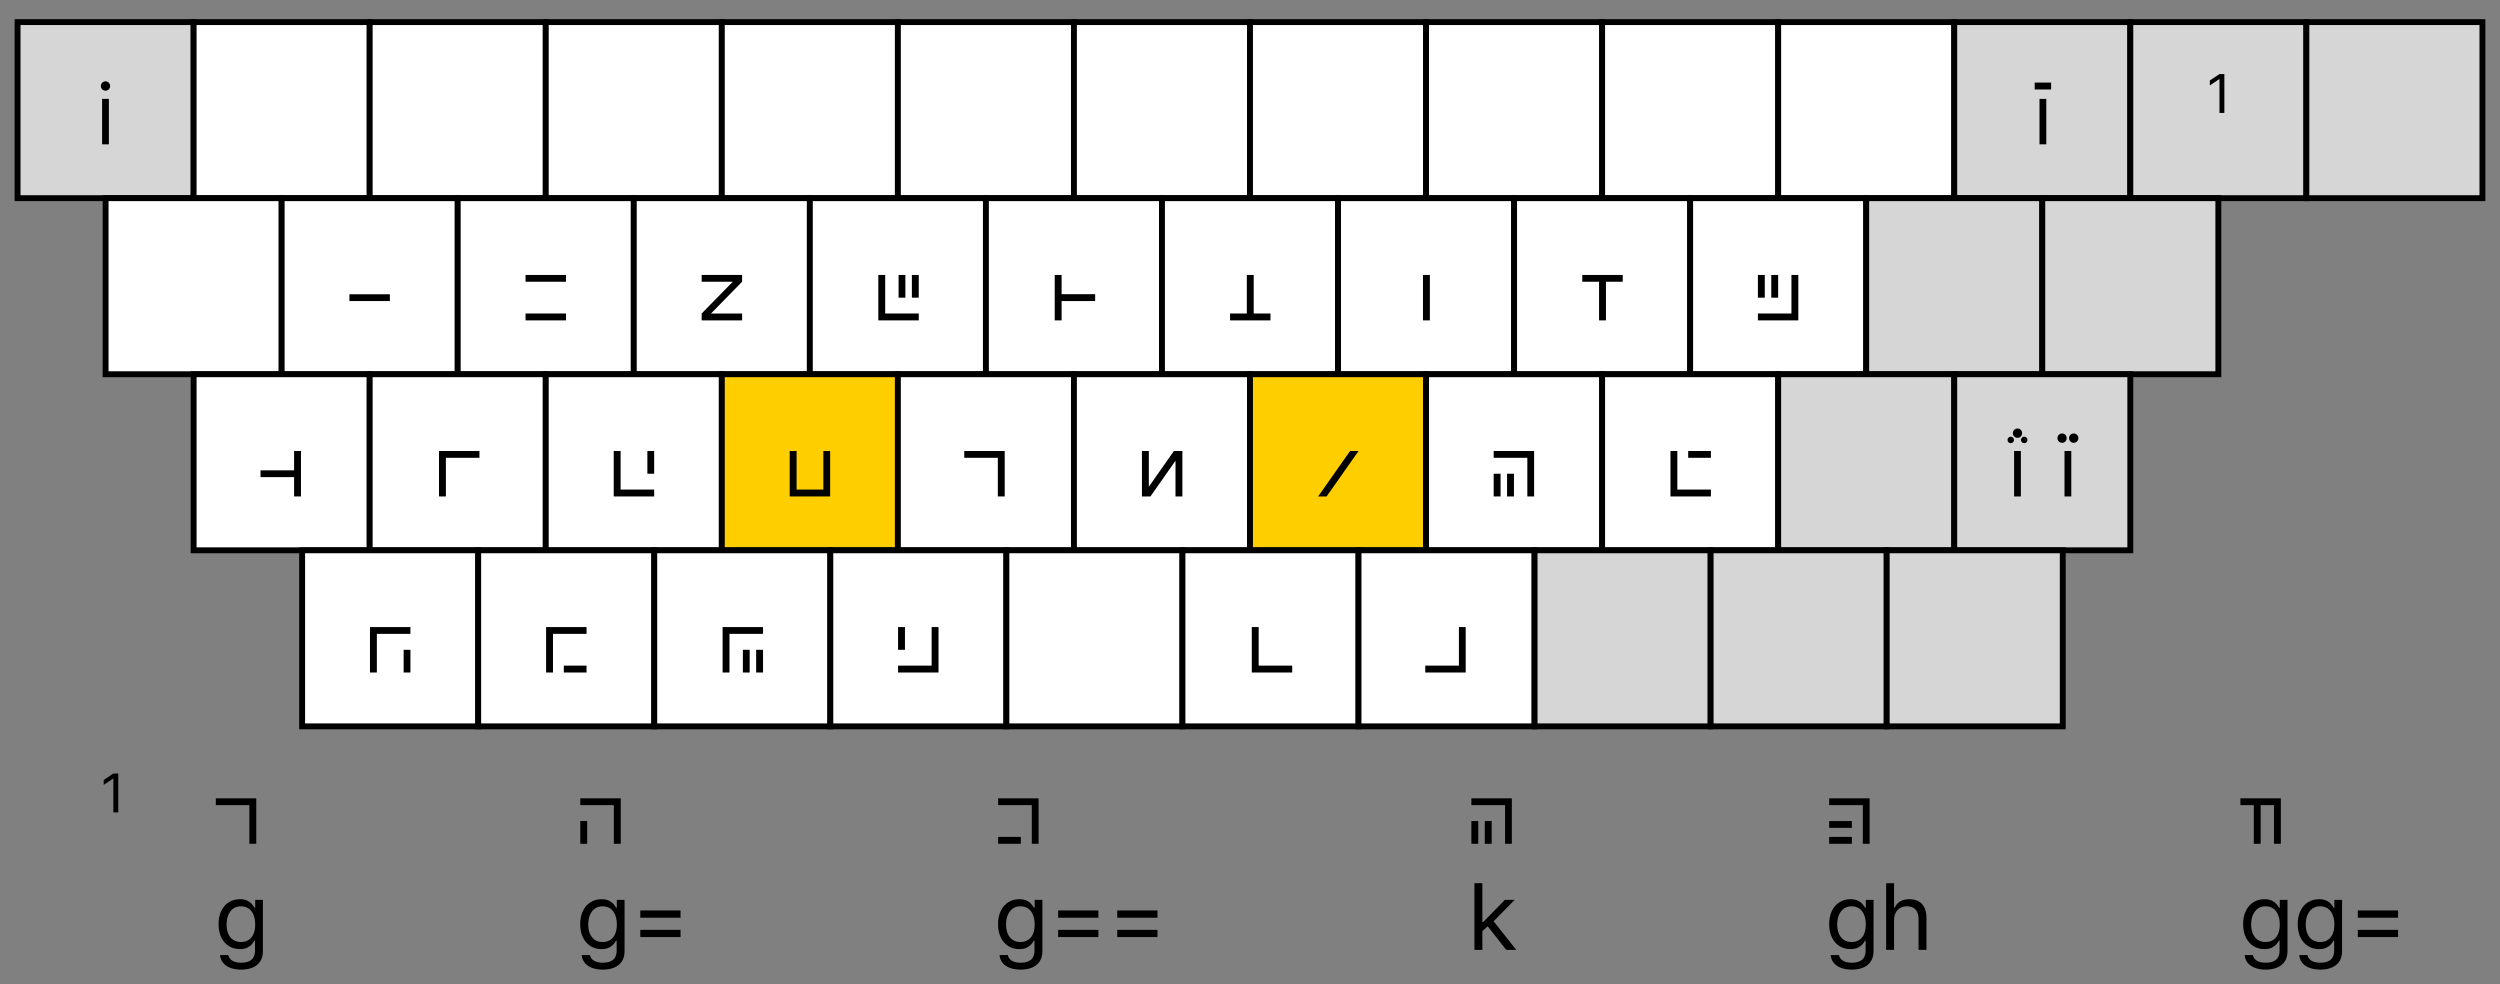 <?xml version="1.0" encoding="UTF-8"?>
<svg id="a" data-name="레이어 1" xmlns="http://www.w3.org/2000/svg" width="424.354" height="167.027" viewBox="0 0 424.354 167.027">
  <rect x="0" y="0" width="424.354" height="167.027" fill="#808080" stroke="none"/>
  <g>
    <rect x="2.982" y="3.753" width="29.885" height="29.885" fill="#d6d6d6" stroke="#000" stroke-miterlimit="10"/>
    <rect x="32.867" y="3.753" width="29.885" height="29.885" fill="#fff" stroke="#000" stroke-miterlimit="10"/>
    <rect x="62.752" y="3.753" width="29.885" height="29.885" fill="#fff" stroke="#000" stroke-miterlimit="10"/>
    <rect x="92.637" y="3.753" width="29.885" height="29.885" fill="#fff" stroke="#000" stroke-miterlimit="10"/>
    <rect x="122.522" y="3.753" width="29.885" height="29.885" fill="#fff" stroke="#000" stroke-miterlimit="10"/>
    <rect x="152.407" y="3.753" width="29.885" height="29.885" fill="#fff" stroke="#000" stroke-miterlimit="10"/>
    <rect x="182.292" y="3.753" width="29.885" height="29.885" fill="#fff" stroke="#000" stroke-miterlimit="10"/>
    <rect x="212.177" y="3.753" width="29.885" height="29.885" fill="#fff" stroke="#000" stroke-miterlimit="10"/>
    <rect x="242.062" y="3.753" width="29.885" height="29.885" fill="#fff" stroke="#000" stroke-miterlimit="10"/>
    <rect x="271.947" y="3.753" width="29.885" height="29.885" fill="#fff" stroke="#000" stroke-miterlimit="10"/>
    <rect x="301.832" y="3.753" width="29.885" height="29.885" fill="#fff" stroke="#000" stroke-miterlimit="10"/>
    <rect x="331.717" y="3.753" width="29.885" height="29.885" fill="#d6d6d6" stroke="#000" stroke-miterlimit="10"/>
    <rect x="361.603" y="3.753" width="29.885" height="29.885" fill="#d6d6d6" stroke="#000" stroke-miterlimit="10"/>
    <rect x="391.488" y="3.753" width="29.885" height="29.885" fill="#d6d6d6" stroke="#000" stroke-miterlimit="10"/>
  </g>
  <g>
    <path d="M18.466,15.162c-.149.155-.333.232-.552.232s-.406-.077-.56-.232c-.155-.155-.232-.341-.232-.56s.077-.405.232-.56.341-.232.56-.232.402.078.552.232c.149.155.224.342.224.56s-.075.405-.224.56ZM18.482,24.498h-1.152v-7.712h1.152v7.712Z" stroke-width="0"/>
    <path d="M348.157,15.186h-2.784v-1.168h2.784v1.168ZM347.34,24.498h-1.151v-7.712h1.151v7.712Z" stroke-width="0"/>
    <path d="M377.567,19.17h-.829v-5.739h-.037l-1.603,1.065v-.829l1.64-1.093h.829v6.595Z" stroke-width="0"/>
  </g>
  <g>
    <rect x="17.924" y="33.639" width="29.885" height="29.885" fill="#fff" stroke="#000" stroke-miterlimit="10"/>
    <rect x="47.809" y="33.639" width="29.885" height="29.885" fill="#fff" stroke="#000" stroke-miterlimit="10"/>
    <rect x="77.694" y="33.639" width="29.885" height="29.885" fill="#fff" stroke="#000" stroke-miterlimit="10"/>
    <rect x="107.58" y="33.639" width="29.885" height="29.885" fill="#fff" stroke="#000" stroke-miterlimit="10"/>
    <rect x="137.465" y="33.639" width="29.885" height="29.885" fill="#fff" stroke="#000" stroke-miterlimit="10"/>
    <rect x="167.35" y="33.639" width="29.885" height="29.885" fill="#fff" stroke="#000" stroke-miterlimit="10"/>
    <rect x="197.235" y="33.639" width="29.885" height="29.885" fill="#fff" stroke="#000" stroke-miterlimit="10"/>
    <rect x="227.12" y="33.639" width="29.885" height="29.885" fill="#fff" stroke="#000" stroke-miterlimit="10"/>
    <rect x="257.005" y="33.639" width="29.885" height="29.885" fill="#fff" stroke="#000" stroke-miterlimit="10"/>
    <rect x="286.89" y="33.639" width="29.885" height="29.885" fill="#fff" stroke="#000" stroke-miterlimit="10"/>
    <rect x="316.775" y="33.639" width="29.885" height="29.885" fill="#d6d6d6" stroke="#000" stroke-miterlimit="10"/>
    <rect x="346.66" y="33.639" width="29.885" height="29.885" fill="#d6d6d6" stroke="#000" stroke-miterlimit="10"/>
  </g>
  <g>
    <path d="M66.176,51.103h-6.864v-1.152h6.864v1.152Z" stroke-width="0"/>
    <path d="M96.072,47.823h-6.864v-1.152h6.864v1.152ZM96.072,54.383h-6.864v-1.168h6.864v1.168Z" stroke-width="0"/>
    <path d="M125.967,46.671v1.152l-5.28,5.392h5.28v1.168h-6.864v-1.168l5.28-5.392h-5.28v-1.152h6.864Z" stroke-width="0"/>
    <path d="M150.254,46.671v6.544h5.696v1.168h-6.864v-7.712h1.168ZM153.679,50.527h-1.152v-3.856h1.152v3.856ZM155.951,50.527h-1.168v-3.856h1.168v3.856Z" stroke-width="0"/>
    <path d="M185.894,49.935v1.168h-5.696v3.28h-1.168v-7.712h1.168v3.264h5.696Z" stroke-width="0"/>
    <path d="M212.806,53.215h2.847v1.168h-6.863v-1.168h2.848v-6.544h1.168v6.544Z" stroke-width="0"/>
    <path d="M242.708,54.383h-1.168v-7.712h1.168v7.712Z" stroke-width="0"/>
    <path d="M275.444,46.671v1.152h-2.848v6.56h-1.168v-6.56h-2.848v-1.152h6.863Z" stroke-width="0"/>
    <path d="M304.083,46.671h1.168v7.712h-6.863v-1.168h5.695v-6.544ZM299.556,50.527h-1.168v-3.856h1.168v3.856ZM301.828,50.527h-1.168v-3.856h1.168v3.856Z" stroke-width="0"/>
  </g>
  <g>
    <rect x="32.867" y="63.524" width="29.885" height="29.885" fill="#fff" stroke="#000" stroke-miterlimit="10"/>
    <rect x="62.752" y="63.524" width="29.885" height="29.885" fill="#fff" stroke="#000" stroke-miterlimit="10"/>
    <rect x="92.637" y="63.524" width="29.885" height="29.885" fill="#fff" stroke="#000" stroke-miterlimit="10"/>
    <rect x="122.522" y="63.524" width="29.885" height="29.885" fill="#ffce00" stroke="#000" stroke-miterlimit="10"/>
    <rect x="152.407" y="63.524" width="29.885" height="29.885" fill="#fff" stroke="#000" stroke-miterlimit="10"/>
    <rect x="182.292" y="63.524" width="29.885" height="29.885" fill="#fff" stroke="#000" stroke-miterlimit="10"/>
    <rect x="212.177" y="63.524" width="29.885" height="29.885" fill="#ffce00" stroke="#000" stroke-miterlimit="10"/>
    <rect x="242.062" y="63.524" width="29.885" height="29.885" fill="#fff" stroke="#000" stroke-miterlimit="10"/>
    <rect x="271.947" y="63.524" width="29.885" height="29.885" fill="#fff" stroke="#000" stroke-miterlimit="10"/>
    <rect x="301.832" y="63.524" width="29.885" height="29.885" fill="#d6d6d6" stroke="#000" stroke-miterlimit="10"/>
    <rect x="331.717" y="63.524" width="29.885" height="29.885" fill="#d6d6d6" stroke="#000" stroke-miterlimit="10"/>
  </g>
  <g>
    <path d="M49.919,76.556h1.168v7.712h-1.168v-3.28h-5.696v-1.152h5.696v-3.28Z" stroke-width="0"/>
    <path d="M81.382,76.556v1.152h-5.696v6.56h-1.168v-7.712h6.864Z" stroke-width="0"/>
    <path d="M105.342,76.556v6.544h5.696v1.168h-6.864v-7.712h1.168ZM111.038,80.412h-1.152v-3.856h1.152v3.856Z" stroke-width="0"/>
    <path d="M139.758,76.556h1.152v7.712h-6.864v-7.712h1.168v6.544h4.544v-6.544Z" stroke-width="0"/>
    <path d="M163.677,76.556h6.864v7.712h-1.168v-6.56h-5.696v-1.152Z" stroke-width="0"/>
    <path d="M199.26,76.556h1.44v7.712h-1.168v-6.064l-4.256,6.064h-1.44v-7.712h1.168v6.064l4.256-6.064Z" stroke-width="0"/>
    <path d="M229.165,76.556h1.439l-5.424,7.712h-1.44l5.425-7.712Z" stroke-width="0"/>
    <path d="M253.54,76.556h6.864v7.712h-1.152v-6.56h-5.712v-1.152ZM254.707,84.268h-1.168v-3.856h1.168v3.856ZM256.98,84.268h-1.168v-3.856h1.168v3.856Z" stroke-width="0"/>
    <path d="M284.714,76.556v6.544h5.696v1.168h-6.864v-7.712h1.168ZM290.411,77.708h-3.855v-1.152h3.855v1.152Z" stroke-width="0"/>
    <g>
      <path d="M340.915,74.292c.106-.112.237-.168.392-.168s.285.056.392.168c.107.112.16.243.16.392s-.053.277-.16.384c-.106.107-.237.16-.392.16s-.285-.053-.392-.16c-.107-.106-.16-.234-.16-.384s.053-.28.16-.392ZM343.01,74.084c-.149.155-.334.232-.552.232s-.406-.077-.561-.232c-.154-.154-.231-.341-.231-.56s.077-.405.231-.56c.154-.154.342-.232.561-.232s.402.078.552.232c.149.155.224.342.224.56s-.074.406-.224.56ZM343.026,84.268h-1.151v-7.712h1.151v7.712ZM343.203,74.292c.106-.112.237-.168.392-.168s.285.056.392.168c.106.112.16.243.16.392s-.054.277-.16.384c-.106.107-.237.16-.392.16s-.285-.053-.392-.16c-.107-.106-.16-.234-.16-.384s.053-.28.16-.392Z" stroke-width="0"/>
      <path d="M350.578,73.812c.149.155.225.342.225.56s-.075.405-.225.56-.333.232-.552.232-.405-.077-.56-.232c-.155-.155-.232-.341-.232-.56s.077-.405.232-.56c.154-.154.341-.232.56-.232s.402.078.552.232ZM351.585,84.268h-1.151v-7.712h1.151v7.712ZM351.434,73.812c.154-.154.341-.232.56-.232s.405.078.561.232c.154.155.231.342.231.56s-.077.405-.231.56c-.155.155-.342.232-.561.232s-.405-.077-.56-.232c-.155-.155-.232-.341-.232-.56s.077-.405.232-.56Z" stroke-width="0"/>
    </g>
  </g>
  <g>
    <rect x="51.285" y="93.409" width="29.885" height="29.885" fill="#fff" stroke="#000" stroke-miterlimit="10"/>
    <rect x="81.17" y="93.409" width="29.885" height="29.885" fill="#fff" stroke="#000" stroke-miterlimit="10"/>
    <rect x="111.055" y="93.409" width="29.885" height="29.885" fill="#fff" stroke="#000" stroke-miterlimit="10"/>
    <rect x="140.941" y="93.409" width="29.885" height="29.885" fill="#fff" stroke="#000" stroke-miterlimit="10"/>
    <rect x="170.826" y="93.409" width="29.885" height="29.885" fill="#fff" stroke="#000" stroke-miterlimit="10"/>
    <rect x="200.711" y="93.409" width="29.885" height="29.885" fill="#fff" stroke="#000" stroke-miterlimit="10"/>
    <rect x="230.596" y="93.409" width="29.885" height="29.885" fill="#fff" stroke="#000" stroke-miterlimit="10"/>
    <rect x="260.481" y="93.409" width="29.885" height="29.885" fill="#d6d6d6" stroke="#000" stroke-miterlimit="10"/>
    <rect x="290.366" y="93.409" width="29.885" height="29.885" fill="#d6d6d6" stroke="#000" stroke-miterlimit="10"/>
    <rect x="320.251" y="93.409" width="29.885" height="29.885" fill="#d6d6d6" stroke="#000" stroke-miterlimit="10"/>
  </g>
  <g>
    <path d="M62.801,106.441h6.864v1.152h-5.696v6.56h-1.168v-7.712ZM69.666,114.153h-1.152v-3.855h1.152v3.855Z" stroke-width="0"/>
    <path d="M92.697,106.441h6.864v1.152h-5.696v6.56h-1.168v-7.712ZM99.561,114.153h-3.856v-1.168h3.856v1.168Z" stroke-width="0"/>
    <path d="M122.656,106.441h6.864v1.152h-5.696v6.56h-1.168v-7.712ZM127.249,114.153h-1.152v-3.855h1.152v3.855ZM129.52,114.153h-1.168v-3.855h1.168v3.855Z" stroke-width="0"/>
    <path d="M158.136,106.441h1.168v7.712h-6.864v-1.168h5.696v-6.544ZM153.608,110.298h-1.168v-3.856h1.168v3.856Z" stroke-width="0"/>
    <path d="M213.647,112.985h5.696v1.168h-6.864v-7.712h1.168v6.544Z" stroke-width="0"/>
    <path d="M247.639,106.441h1.151v7.712h-6.863v-1.168h5.712v-6.544Z" stroke-width="0"/>
  </g>
  <g>
    <path d="M36.635,135.513h6.864v7.712h-1.168v-6.56h-5.696v-1.152Z" stroke-width="0"/>
    <path d="M39.138,164.299c-.526-.192-.943-.474-1.25-.844-.308-.37-.487-.815-.539-1.336h1.406c.094.427.331.75.711.969.38.219.872.328,1.477.328.75,0,1.328-.167,1.734-.5s.609-.844.609-1.531v-1.719h-.109c-.146.25-.302.472-.469.664-.167.192-.417.37-.75.531-.333.161-.75.242-1.25.242-.688,0-1.305-.169-1.852-.508s-.977-.828-1.289-1.469-.469-1.394-.469-2.258c0-.854.153-1.602.461-2.242.307-.641.734-1.133,1.281-1.477s1.174-.516,1.883-.516c.5,0,.914.081,1.242.242s.565.325.711.492c.146.167.323.406.531.719h.109v-1.344h1.312v8.719c0,.698-.159,1.281-.477,1.75-.318.469-.753.815-1.305,1.039-.552.224-1.188.336-1.906.336-.677,0-1.279-.097-1.805-.289ZM42.208,159.541c.364-.239.641-.581.828-1.023s.281-.977.281-1.602c0-.614-.094-1.153-.281-1.617s-.461-.823-.82-1.078-.8-.383-1.32-.383-.964.136-1.328.406c-.365.271-.641.638-.828,1.102s-.281.987-.281,1.57c0,.594.094,1.114.281,1.562s.463.797.828,1.047c.364.25.807.375,1.328.375.51,0,.948-.12,1.312-.359Z" stroke-width="0"/>
  </g>
  <path d="M20.073,137.896h-.829v-5.739h-.037l-1.603,1.066v-.829l1.64-1.093h.829v6.595Z" stroke-width="0"/>
  <g>
    <path d="M98.501,135.513h6.864v7.712h-1.168v-6.56h-5.696v-1.152ZM99.669,143.224h-1.168v-3.856h1.168v3.856Z" stroke-width="0"/>
    <g>
      <path d="M100.524,164.299c-.526-.192-.943-.474-1.25-.844-.308-.37-.487-.815-.539-1.336h1.406c.094.427.331.75.711.969.38.219.872.328,1.477.328.75,0,1.328-.167,1.734-.5s.609-.844.609-1.531v-1.719h-.109c-.146.25-.302.472-.469.664-.167.192-.417.37-.75.531-.333.161-.75.242-1.25.242-.688,0-1.305-.169-1.852-.508s-.977-.828-1.289-1.469-.469-1.394-.469-2.258c0-.854.153-1.602.461-2.242.307-.641.734-1.133,1.281-1.477s1.174-.516,1.883-.516c.5,0,.914.081,1.242.242s.565.325.711.492c.146.167.323.406.531.719h.109v-1.344h1.312v8.719c0,.698-.159,1.281-.477,1.75-.318.469-.753.815-1.305,1.039-.552.224-1.188.336-1.906.336-.677,0-1.279-.097-1.805-.289ZM103.595,159.541c.364-.239.641-.581.828-1.023s.281-.977.281-1.602c0-.614-.094-1.153-.281-1.617s-.461-.823-.82-1.078-.8-.383-1.32-.383-.964.136-1.328.406c-.365.271-.641.638-.828,1.102s-.281.987-.281,1.57c0,.594.094,1.114.281,1.562s.463.797.828,1.047c.364.25.807.375,1.328.375.51,0,.948-.12,1.312-.359Z" stroke-width="0"/>
      <path d="M108.688,154.541h6.828v1.234h-6.828v-1.234ZM108.688,157.838h6.828v1.219h-6.828v-1.219Z" stroke-width="0"/>
    </g>
  </g>
  <g>
    <path d="M169.425,135.513h6.864v7.712h-1.152v-6.56h-5.712v-1.152ZM173.281,143.224h-3.856v-1.168h3.856v1.168Z" stroke-width="0"/>
    <g>
      <path d="M171.448,164.299c-.526-.192-.943-.474-1.25-.844-.308-.37-.487-.815-.539-1.336h1.406c.094.427.331.75.711.969.38.219.872.328,1.477.328.75,0,1.328-.167,1.734-.5s.609-.844.609-1.531v-1.719h-.109c-.146.25-.302.472-.469.664-.167.192-.417.37-.75.531-.333.161-.75.242-1.25.242-.688,0-1.305-.169-1.852-.508s-.977-.828-1.289-1.469-.469-1.394-.469-2.258c0-.854.153-1.602.461-2.242.307-.641.734-1.133,1.281-1.477s1.174-.516,1.883-.516c.5,0,.914.081,1.242.242s.565.325.711.492c.146.167.323.406.531.719h.109v-1.344h1.312v8.719c0,.698-.159,1.281-.477,1.75-.318.469-.753.815-1.305,1.039-.552.224-1.188.336-1.906.336-.677,0-1.279-.097-1.805-.289ZM174.518,159.541c.364-.239.641-.581.828-1.023s.281-.977.281-1.602c0-.614-.094-1.153-.281-1.617s-.461-.823-.82-1.078-.8-.383-1.32-.383-.964.136-1.328.406c-.365.271-.641.638-.828,1.102s-.281.987-.281,1.57c0,.594.094,1.114.281,1.562s.463.797.828,1.047c.364.25.807.375,1.328.375.51,0,.948-.12,1.312-.359Z" stroke-width="0"/>
      <path d="M179.612,154.541h6.828v1.234h-6.828v-1.234ZM179.612,157.838h6.828v1.219h-6.828v-1.219Z" stroke-width="0"/>
      <path d="M189.643,154.541h6.828v1.234h-6.828v-1.234ZM189.643,157.838h6.828v1.219h-6.828v-1.219Z" stroke-width="0"/>
    </g>
  </g>
  <g>
    <path d="M249.756,135.513h6.863v7.712h-1.151v-6.56h-5.712v-1.152ZM250.924,143.224h-1.168v-3.856h1.168v3.856ZM253.196,143.224h-1.168v-3.856h1.168v3.856Z" stroke-width="0"/>
    <path d="M250.274,149.916h1.344v11.312h-1.344v-11.312ZM251.508,156.494h.266l3.672-3.75h1.656l-3.953,4.016h-.125l-1.5,1.391-.016-1.656ZM252.383,157.056l.938-.938,4.047,5.109h-1.703l-3.281-4.172Z" stroke-width="0"/>
  </g>
  <g>
    <path d="M310.487,135.513h6.864v7.712h-1.152v-6.56h-5.712v-1.152ZM314.342,140.52h-3.855v-1.152h3.855v1.152ZM314.342,143.224h-3.855v-1.168h3.855v1.168Z" stroke-width="0"/>
    <g>
      <path d="M312.526,164.299c-.526-.192-.943-.474-1.25-.844-.308-.37-.487-.815-.539-1.336h1.406c.094.427.33.75.711.969.38.219.872.328,1.477.328.75,0,1.328-.167,1.734-.5s.609-.844.609-1.531v-1.719h-.109c-.146.25-.303.472-.469.664-.167.192-.417.37-.75.531-.334.161-.75.242-1.25.242-.688,0-1.305-.169-1.852-.508s-.977-.828-1.289-1.469-.469-1.394-.469-2.258c0-.854.153-1.602.461-2.242.307-.641.734-1.133,1.281-1.477s1.174-.516,1.883-.516c.5,0,.914.081,1.242.242s.564.325.711.492c.146.167.322.406.531.719h.109v-1.344h1.312v8.719c0,.698-.159,1.281-.477,1.75-.318.469-.753.815-1.305,1.039-.553.224-1.188.336-1.906.336-.678,0-1.279-.097-1.805-.289ZM315.596,159.541c.364-.239.641-.581.828-1.023s.281-.977.281-1.602c0-.614-.094-1.153-.281-1.617s-.461-.823-.82-1.078-.8-.383-1.32-.383-.964.136-1.328.406c-.365.271-.641.638-.828,1.102s-.281.987-.281,1.57c0,.594.094,1.114.281,1.562s.463.797.828,1.047c.364.25.807.375,1.328.375.51,0,.947-.12,1.312-.359Z" stroke-width="0"/>
      <path d="M321.502,161.228h-1.344v-11.312h1.344v4.156h.109c.208-.458.516-.812.922-1.062s.932-.375,1.578-.375c.594,0,1.106.117,1.539.352.432.234.766.591,1,1.07s.352,1.073.352,1.781v5.391h-1.344v-5.297c0-.438-.078-.815-.234-1.133s-.381-.558-.672-.719c-.292-.161-.641-.242-1.047-.242-.428,0-.805.089-1.133.266s-.589.44-.781.789c-.193.349-.289.763-.289,1.242v5.094Z" stroke-width="0"/>
    </g>
  </g>
  <g>
    <path d="M380.29,135.513h6.864v7.712h-1.168v-6.56h-2.256v6.56h-1.168v-6.56h-2.272v-1.152Z" stroke-width="0"/>
    <g>
      <path d="M382.792,164.299c-.526-.192-.942-.474-1.25-.844s-.487-.815-.539-1.336h1.406c.094.427.331.75.711.969s.872.328,1.477.328c.75,0,1.328-.167,1.734-.5s.609-.844.609-1.531v-1.719h-.109c-.146.25-.302.472-.469.664s-.417.37-.75.531-.75.242-1.25.242c-.688,0-1.305-.169-1.852-.508s-.977-.828-1.289-1.469-.469-1.394-.469-2.258c0-.854.153-1.602.461-2.242s.734-1.133,1.281-1.477,1.175-.516,1.883-.516c.5,0,.914.081,1.242.242s.565.325.711.492.323.406.531.719h.109v-1.344h1.312v8.719c0,.698-.159,1.281-.477,1.75s-.753.815-1.305,1.039-1.188.336-1.906.336c-.677,0-1.278-.097-1.805-.289ZM385.863,159.541c.364-.239.641-.581.828-1.023s.281-.977.281-1.602c0-.614-.094-1.153-.281-1.617s-.461-.823-.82-1.078-.8-.383-1.32-.383-.964.136-1.328.406-.641.638-.828,1.102-.281.987-.281,1.57c0,.594.094,1.114.281,1.562s.464.797.828,1.047.808.375,1.328.375c.511,0,.948-.12,1.312-.359Z" stroke-width="0"/>
      <path d="M392.058,164.299c-.526-.192-.942-.474-1.25-.844s-.487-.815-.539-1.336h1.406c.094.427.331.75.711.969s.872.328,1.477.328c.75,0,1.328-.167,1.734-.5s.609-.844.609-1.531v-1.719h-.109c-.146.25-.302.472-.469.664s-.417.37-.75.531-.75.242-1.25.242c-.688,0-1.305-.169-1.852-.508s-.977-.828-1.289-1.469-.469-1.394-.469-2.258c0-.854.153-1.602.461-2.242s.734-1.133,1.281-1.477,1.175-.516,1.883-.516c.5,0,.914.081,1.242.242s.565.325.711.492.323.406.531.719h.109v-1.344h1.312v8.719c0,.698-.159,1.281-.477,1.75s-.753.815-1.305,1.039-1.188.336-1.906.336c-.677,0-1.278-.097-1.805-.289ZM395.128,159.541c.364-.239.641-.581.828-1.023s.281-.977.281-1.602c0-.614-.094-1.153-.281-1.617s-.461-.823-.82-1.078-.8-.383-1.32-.383-.964.136-1.328.406-.641.638-.828,1.102-.281.987-.281,1.57c0,.594.094,1.114.281,1.562s.464.797.828,1.047.808.375,1.328.375c.511,0,.948-.12,1.312-.359Z" stroke-width="0"/>
      <path d="M400.222,154.541h6.828v1.234h-6.828v-1.234ZM400.222,157.838h6.828v1.219h-6.828v-1.219Z" stroke-width="0"/>
    </g>
  </g>
</svg>